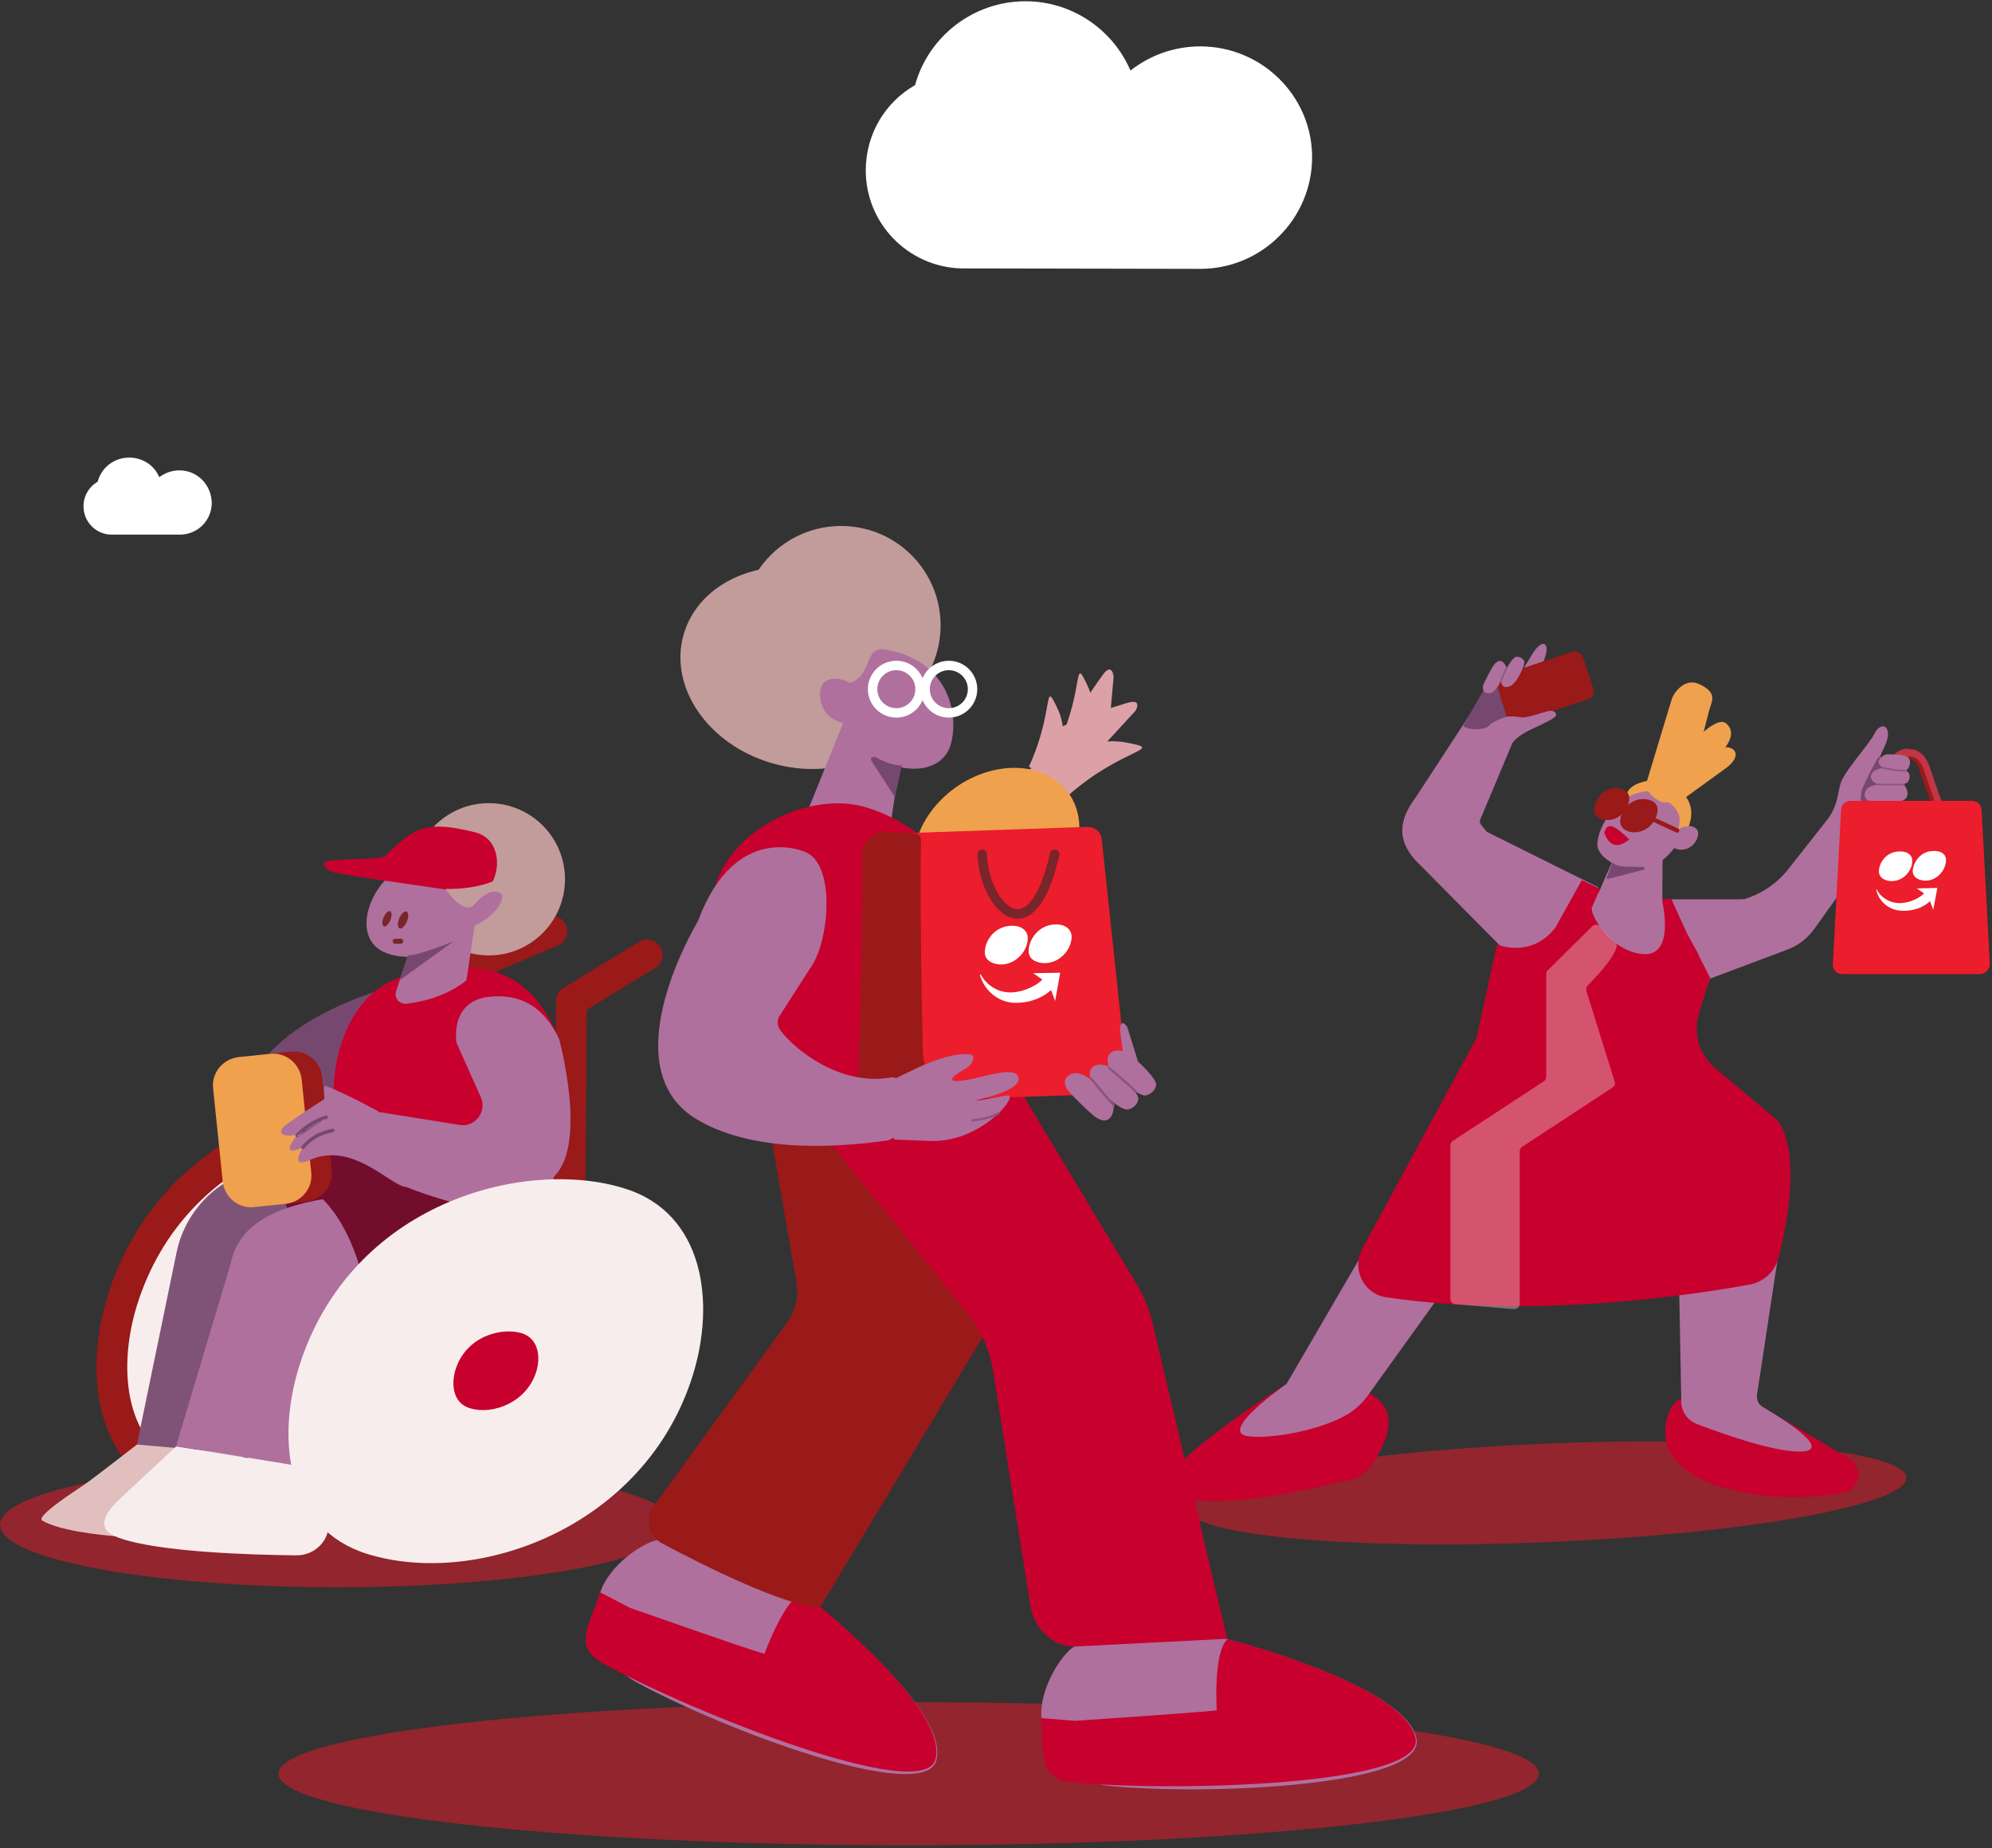<svg width="498" height="462" viewBox="0 0 498 462" fill="none" xmlns="http://www.w3.org/2000/svg">
<rect x="0" y="0" width="498" height="462" fill="#333333" stroke="none"/>
<g clip-path="url(#clip0_46_38)">
<path d="M387.194 385.474C436.867 383.363 476.901 376.147 476.611 369.355C476.322 362.565 435.82 358.771 386.147 360.881C336.474 362.993 296.441 370.209 296.73 376.999C297.019 383.791 337.522 387.584 387.194 385.474Z" fill="#BB202B" fill-opacity="0.7"/>
<path fill-rule="evenodd" clip-rule="evenodd" d="M416.905 194.838C416.905 194.838 406.751 194.268 406.522 199.396C406.522 199.396 414.053 196.66 417.361 199.623L416.905 194.838Z" fill="#EFA14D"/>
<path d="M438.811 350.614L462.315 364.63C465.967 366.795 465.053 372.38 460.832 373.177C446.685 375.912 422.496 373.519 417.361 362.694C414.509 356.653 418.046 349.816 420.214 349.816L438.811 350.614Z" fill="#C8002D"/>
<path d="M321.635 345.942C321.635 345.942 284.44 369.189 292.541 373.405C303.151 378.875 334.984 370.442 334.984 370.442L335.897 370.328C338.75 369.987 341.259 368.505 342.857 366.226C346.85 360.528 352.099 349.816 337.495 346.74L321.635 345.942Z" fill="#C8002D"/>
<path d="M440.751 351.754C439.61 351.07 439.04 349.816 439.268 348.563L447.368 295.232C448.167 288.85 442.805 291.699 439.04 286.457L422.268 261.501C418.959 256.828 417.476 250.105 412.797 253.41L409.375 255.917L374.576 255.006L321.635 345.942C321.635 345.942 303.836 358.249 312.28 359.047C318.669 359.731 330.763 357.223 336.81 353.577C338.75 352.438 340.461 350.841 341.83 349.019L369.669 310.274C370.468 309.134 371.381 308.109 372.408 307.083L402.872 277.113C403.67 275.859 404.013 270.617 404.925 271.757L417.476 289.192C418.959 291.357 419.643 293.978 419.301 296.599L420.328 350.5C420.328 352.893 421.925 355.058 424.207 355.969C430.825 358.477 444.63 363.377 450.906 362.807C457.637 362.124 445.657 354.603 440.751 351.754Z" fill="#AF709E"/>
<path d="M485.249 203.156L481.255 191.533C480.343 188.911 478.175 187.202 475.893 187.545C474.524 187.772 473.269 188.684 472.584 190.051C471.899 191.419 471.672 193.242 472.014 194.952L473.497 194.609C473.269 193.356 473.383 192.103 473.954 191.076C474.41 190.051 475.322 189.481 476.121 189.367C477.604 189.14 479.088 190.279 479.773 192.216L483.766 203.84C483.879 204.181 484.222 204.41 484.564 204.41C484.678 204.41 484.678 204.41 484.793 204.296C485.249 204.067 485.363 203.612 485.249 203.156Z" fill="#9A1919"/>
<path fill-rule="evenodd" clip-rule="evenodd" d="M470.416 198.484C472.128 195.179 470.873 191.419 470.873 190.507C470.873 189.367 470.416 190.849 470.074 189.367C470.074 188.456 471.101 186.861 471.443 185.949C473.269 181.163 470.074 180.251 468.591 183.442C467.221 186.177 460.718 193.128 460.033 196.205L459.234 199.852C458.778 201.675 457.98 203.384 456.839 204.865L447.141 217.172C444.288 220.819 440.295 223.554 435.845 224.808H412.113L414.738 249.422L446.912 237.343C449.651 236.318 451.932 234.494 453.644 232.101L475.436 201.561L470.416 198.484Z" fill="#AF709E"/>
<path fill-rule="evenodd" clip-rule="evenodd" d="M469.846 188.911C468.363 191.19 466.879 194.267 465.738 196.774C463.913 200.762 467.222 207.714 468.819 207.486C468.819 207.486 475.665 201.56 476.463 198.826C476.235 194.382 469.846 191.304 469.846 188.911Z" fill="#77486F"/>
<path d="M486.276 202.928L482.282 191.304C481.37 188.684 479.201 186.974 476.92 187.316C475.551 187.544 474.296 188.455 473.611 189.823C472.926 191.19 472.698 193.014 473.04 194.723L474.524 194.381C474.296 193.128 474.41 191.874 474.98 190.849C475.437 189.823 476.349 189.253 477.148 189.139C478.631 188.911 480.115 190.051 480.799 191.988L484.793 203.611C484.906 203.954 485.249 204.181 485.591 204.181C485.705 204.181 485.705 204.181 485.82 204.067C486.276 203.839 486.39 203.27 486.276 202.928Z" fill="#C13547"/>
<path d="M474.068 190.62L470.074 202.244C469.96 202.586 469.617 202.814 469.275 202.814C469.161 202.814 469.161 202.814 469.047 202.7C468.705 202.472 468.476 202.016 468.705 201.56L472.698 189.937" fill="#9A1919"/>
<path d="M477.034 189.026C475.551 188.797 474.068 189.937 473.383 191.874L469.39 203.497C469.275 203.84 468.934 204.067 468.591 204.067C468.476 204.067 468.476 204.067 468.363 203.954C468.02 203.726 467.793 203.27 468.02 202.814L472.014 191.191C472.927 188.57 475.095 186.861 477.377 187.202" fill="#C13547"/>
<path fill-rule="evenodd" clip-rule="evenodd" d="M475.893 196.091C476.577 196.547 477.832 199.282 475.665 200.08C474.181 200.535 468.249 200.307 468.249 200.307C468.249 200.307 465.511 200.307 466.309 197.914C466.993 195.977 470.531 196.091 470.531 196.091L474.866 196.204" fill="#AF709E"/>
<path fill-rule="evenodd" clip-rule="evenodd" d="M469.275 195.977C469.275 195.977 475.893 196.661 476.92 195.521C477.604 194.723 477.604 193.242 476.692 192.785C475.322 192.102 470.873 191.988 470.873 191.988H470.987C469.846 191.988 468.705 192.444 468.134 193.128C467.45 193.925 467.45 195.065 469.275 195.977Z" fill="#AF709E"/>
<path fill-rule="evenodd" clip-rule="evenodd" d="M471.101 191.988C471.101 191.988 475.322 193.355 476.578 192.558C477.49 191.988 477.833 190.165 477.148 189.481C476.121 188.456 473.155 188.57 471.672 188.57C470.644 188.684 468.02 190.735 471.101 191.988Z" fill="#AF709E"/>
<path fill-rule="evenodd" clip-rule="evenodd" d="M476.206 196.08C476.212 196.191 476.128 196.284 476.017 196.29C474.926 196.347 473.238 196.347 471.826 196.333C471.12 196.326 470.48 196.315 470.018 196.307C469.787 196.302 469.6 196.298 469.471 196.295L469.322 196.292L469.271 196.29L469.275 196.091L469.28 195.891L469.332 195.893L469.48 195.896C469.609 195.899 469.795 195.903 470.026 195.907C470.487 195.916 471.125 195.927 471.83 195.934C473.242 195.948 474.92 195.948 475.997 195.891C476.107 195.885 476.201 195.97 476.206 196.08ZM469.075 196.086C469.078 195.975 469.17 195.888 469.28 195.891L469.275 196.091L469.271 196.29C469.161 196.288 469.072 196.196 469.075 196.086Z" fill="#89567E"/>
<path fill-rule="evenodd" clip-rule="evenodd" d="M470.221 191.829C470.247 191.721 470.354 191.655 470.462 191.679L470.416 191.875L470.371 192.069C470.263 192.044 470.196 191.937 470.221 191.829ZM470.416 191.875L470.371 192.069L470.374 192.07L470.381 192.071L470.411 192.078C470.437 192.084 470.475 192.093 470.526 192.104C470.625 192.126 470.769 192.157 470.952 192.195C471.315 192.27 471.828 192.37 472.423 192.471C473.61 192.67 475.135 192.872 476.463 192.872C476.574 192.872 476.664 192.782 476.664 192.673C476.664 192.562 476.574 192.472 476.463 192.472C475.168 192.472 473.67 192.275 472.489 192.076C471.9 191.977 471.393 191.878 471.033 191.804C470.853 191.766 470.71 191.736 470.612 191.714C470.563 191.702 470.525 191.694 470.5 191.689L470.471 191.682L470.464 191.68L470.462 191.679L470.416 191.875Z" fill="#89567E"/>
<path fill-rule="evenodd" clip-rule="evenodd" d="M494.947 243.496H460.604C459.234 243.496 458.208 242.471 458.208 241.103L460.262 202.586C460.262 201.218 461.289 200.193 462.657 200.193H493.007C494.376 200.193 495.404 201.218 495.404 202.586L497.457 241.103C497.343 242.357 496.316 243.496 494.947 243.496Z" fill="#EC1D2C"/>
<path fill-rule="evenodd" clip-rule="evenodd" d="M435.731 224.693C421.925 228.682 397.281 225.149 384.046 216.831C375.26 223.668 375.603 237 369.442 259.45C367.387 266.743 402.872 267.883 422.04 263.666C424.55 247.029 432.536 235.405 435.731 224.693Z" fill="#AF709E"/>
<path fill-rule="evenodd" clip-rule="evenodd" d="M384.502 168.513C384.502 168.399 385.301 166.577 385.986 165.095C387.811 160.651 385.643 159.055 382.79 163.955L379.368 169.653" fill="#AF709E"/>
<path fill-rule="evenodd" clip-rule="evenodd" d="M376.173 168.513C374.233 169.083 373.777 170.337 374.233 171.476L376.858 179.681C377.2 180.821 378.341 180.934 379.482 180.593L397.053 174.781C398.194 174.439 398.764 173.186 398.308 172.046L395.798 164.411C395.456 163.271 394.2 162.588 393.059 162.93L376.173 168.513Z" fill="#9A1919"/>
<path fill-rule="evenodd" clip-rule="evenodd" d="M373.777 180.023C376.63 178.428 379.938 179.339 380.737 179.339C382.563 179.225 385.986 177.972 387.127 177.744C388.153 177.516 389.294 177.972 388.952 178.884C388.724 179.682 384.958 181.277 382.106 182.644C380.851 183.328 378.57 184.696 377.999 185.949L370.354 204.181C369.67 205.549 369.669 205.549 371.724 207.943L399.449 221.731C400.818 222.073 393.059 240.762 376.744 238.14L355.065 216.261C350.844 212.273 348.105 207.03 353.81 199.51L370.469 173.984L373.777 180.023Z" fill="#AF709E"/>
<path fill-rule="evenodd" clip-rule="evenodd" d="M376.63 179.112C375.945 179.454 373.435 180.137 372.409 181.277C370.925 182.986 365.905 182.188 365.79 181.39L373.321 168.286L376.63 179.112Z" fill="#77486F"/>
<path fill-rule="evenodd" clip-rule="evenodd" d="M376.629 167.032C376.515 166.234 375.26 163.955 373.548 166.12C372.75 167.147 370.925 170.907 370.925 170.907C370.925 170.907 370.012 173.072 372.066 173.3C373.777 173.413 375.032 170.565 375.032 170.565L376.629 167.032Z" fill="#AF709E"/>
<path fill-rule="evenodd" clip-rule="evenodd" d="M375.261 169.653C375.261 169.653 377.77 164.411 379.026 164.183C379.938 164.069 381.079 164.753 381.079 165.55C381.079 166.918 379.026 170.223 379.026 170.223V170.109C378.569 170.907 377.656 171.591 376.858 171.705C376.059 171.932 375.146 171.476 375.261 169.653Z" fill="#AF709E"/>
<path fill-rule="evenodd" clip-rule="evenodd" d="M376.712 166.878C376.797 166.923 376.829 167.029 376.784 167.114C376.332 167.96 375.965 168.836 375.709 169.502C375.582 169.834 375.483 170.114 375.415 170.309C375.381 170.407 375.356 170.485 375.339 170.537L375.32 170.596L375.315 170.612L375.314 170.615L375.313 170.617L375.147 170.565L376.712 166.878ZM375.147 170.565L374.98 170.512V170.511L374.981 170.507L374.986 170.491L375.007 170.429C375.024 170.375 375.05 170.296 375.085 170.196C375.153 169.997 375.253 169.714 375.382 169.377C375.641 168.703 376.014 167.813 376.475 166.95C376.521 166.864 376.627 166.833 376.712 166.878" fill="#89567E"/>
<path fill-rule="evenodd" clip-rule="evenodd" d="M444.517 280.19L428.886 267.085C424.778 263.666 423.181 258.196 424.778 253.182L427.517 244.407L424.664 238.824H424.778L421.812 233.468L417.819 224.693H415.422C415.422 224.693 419.187 239.394 410.517 238.482C402.301 237.57 397.396 228.34 397.966 226.858L400.019 222.186L395.456 220.021L388.838 231.872C382.791 239.735 374.233 236.089 374.233 236.089L369.1 259.563L340.576 312.097C337.838 317.225 340.918 323.493 346.623 324.29C383.361 329.761 423.066 323.72 437.443 321.1C440.98 320.416 443.832 317.795 444.631 314.262C447.027 305.26 449.993 288.166 444.517 280.19Z" fill="#C8002D"/>
<path fill-rule="evenodd" clip-rule="evenodd" d="M416.563 199.396C414.965 198.142 414.623 195.749 415.993 194.154C415.993 194.154 427.516 178.314 431.395 180.707C434.247 182.986 431.966 186.063 430.711 187.658L421.925 198.826C420.557 200.421 418.161 200.763 416.563 199.396Z" fill="#EFA14D"/>
<path fill-rule="evenodd" clip-rule="evenodd" d="M415.65 198.142C414.737 196.318 415.536 194.039 417.361 193.128L429.114 187.316C433.335 185.492 436.416 188.684 431.053 192.33L420.671 199.851C418.731 200.762 416.563 199.965 415.65 198.142Z" fill="#EFA14D"/>
<path fill-rule="evenodd" clip-rule="evenodd" d="M404.355 212.387L399.335 223.896C398.993 224.58 398.536 226.631 399.221 226.859C402.986 228.226 414.624 233.126 415.536 231.189L415.65 213.298" fill="#AF709E"/>
<path fill-rule="evenodd" clip-rule="evenodd" d="M409.147 217.514C416.335 217.4 422.04 208.625 421.925 203.384C421.925 199.623 418.161 198.711 414.738 198.028C405.496 196.091 399.335 206.346 399.335 211.133C399.449 214.779 405.724 217.514 409.147 217.514Z" fill="#AF709E"/>
<path fill-rule="evenodd" clip-rule="evenodd" d="M420.443 212.386C422.838 212.386 424.549 210.107 424.549 208.284C424.549 207.03 423.295 206.46 422.04 206.46C419.415 206.46 417.932 208.854 417.932 210.563C417.932 211.931 419.187 212.501 420.443 212.386Z" fill="#AF709E"/>
<path fill-rule="evenodd" clip-rule="evenodd" d="M415.536 200.535C413.597 199.851 410.973 197.458 411.657 195.521L417.932 174.781C418.617 172.844 421.241 169.539 424.55 170.907C429.342 172.957 428.086 175.123 427.402 177.174L421.811 198.826C419.758 200.991 415.536 200.535 415.536 200.535Z" fill="#EFA14D"/>
<path fill-rule="evenodd" clip-rule="evenodd" d="M403.214 215.691C404.698 216.945 407.436 216.602 410.859 216.716C411.201 216.716 411.315 217.286 410.973 217.4L402.073 219.679C401.845 219.794 401.617 219.451 401.731 219.224L402.986 215.918C402.872 215.805 403.099 215.691 403.214 215.691Z" fill="#77486F"/>
<path fill-rule="evenodd" clip-rule="evenodd" d="M415.194 199.623C415.194 199.623 421.698 201.56 419.416 207.6C419.416 207.6 419.986 206.574 422.154 206.574C422.154 206.574 424.436 201.788 420.557 198.142L415.194 199.623Z" fill="#EFA14D"/>
<path fill-rule="evenodd" clip-rule="evenodd" d="M405.888 202.203C405.974 201.916 406.276 201.753 406.563 201.838L410.785 203.092C410.81 203.099 410.834 203.108 410.858 203.119L419.528 207.107C419.801 207.233 419.92 207.555 419.794 207.827C419.669 208.099 419.347 208.218 419.075 208.093L410.438 204.121L406.254 202.878C405.966 202.793 405.803 202.49 405.888 202.203Z" fill="#9A1919"/>
<path fill-rule="evenodd" clip-rule="evenodd" d="M401.845 204.979C405.154 204.979 407.322 202.016 407.322 199.51C407.322 197.8 405.61 197.002 404.013 197.002C400.476 197.002 398.536 200.307 398.536 202.472C398.536 204.295 400.247 204.979 401.845 204.979Z" fill="#9A1919"/>
<path fill-rule="evenodd" clip-rule="evenodd" d="M408.576 208.055C412.114 208.055 414.396 204.865 414.396 202.357C414.396 200.535 412.57 199.737 410.858 199.737C407.093 199.737 405.039 203.156 405.039 205.435C405.154 207.258 406.979 208.055 408.576 208.055Z" fill="#9A1919"/>
<path fill-rule="evenodd" clip-rule="evenodd" d="M407.321 209.879C407.321 209.879 405.496 207.942 403.784 206.916C401.389 205.435 401.046 208.398 401.046 208.398C401.046 208.398 401.046 208.398 401.16 208.398C401.389 209.082 402.986 213.298 407.094 209.993C407.207 209.993 407.321 209.879 407.321 209.879Z" fill="#C8002D"/>
<path fill-rule="evenodd" clip-rule="evenodd" d="M472.926 220.249C476.007 220.249 478.175 217.4 478.061 215.121C478.061 213.526 476.463 212.728 474.866 212.842C471.443 212.842 469.618 215.918 469.732 217.97C469.846 219.565 471.443 220.249 472.926 220.249ZM486.504 215.007C486.504 217.286 484.45 220.135 481.369 220.135C479.886 220.135 478.289 219.451 478.175 217.856C478.175 215.805 480 212.728 483.309 212.728C484.906 212.614 486.504 213.298 486.504 215.007ZM475.437 227.656C478.175 227.771 480.685 226.972 482.51 225.263L483.309 227.428L484.336 221.959L479.202 222.073L481.027 223.326C479.544 224.807 476.692 225.947 474.296 225.719C471.899 225.491 469.96 224.009 469.161 222.3H469.047C469.503 224.922 471.899 227.542 475.437 227.656Z" fill="white"/>
<path opacity="0.42" fill-rule="evenodd" clip-rule="evenodd" d="M362.596 324.633V286.343C362.596 285.887 362.824 285.432 363.167 285.204L385.986 270.276C386.328 270.048 386.556 269.592 386.556 269.136V243.496C386.556 243.155 386.67 242.812 386.898 242.585L398.08 231.531C398.65 230.961 399.563 231.075 400.134 231.645C400.818 232.67 402.073 234.151 403.67 235.405C404.127 235.748 404.355 236.317 404.127 236.773C403.328 239.849 398.536 244.636 396.939 246.345C396.597 246.687 396.482 247.256 396.597 247.712L403.67 270.389C403.899 270.959 403.67 271.529 403.1 271.871L380.509 286.685C380.167 286.913 379.938 287.369 379.938 287.825V325.886C379.938 326.683 379.254 327.253 378.455 327.253L363.737 326C363.167 326 362.596 325.316 362.596 324.633Z" fill="#E6C7CB"/>
<path d="M84.317 396.766C130.884 396.766 168.634 389.777 168.634 381.154C168.634 372.532 130.884 365.542 84.317 365.542C37.75 365.542 0 372.532 0 381.154C0 389.777 37.75 396.766 84.317 396.766Z" fill="#BB202B" fill-opacity="0.7"/>
<path fill-rule="evenodd" clip-rule="evenodd" d="M129.043 327.139C117.29 364.859 75.417 380.356 47.692 371.809C27.611 365.543 24.873 343.548 30.578 325.088C43.471 283.95 86.941 272.668 111.928 280.418C131.894 286.571 134.747 308.906 129.043 327.139Z" fill="#F8EDED"/>
<path fill-rule="evenodd" clip-rule="evenodd" d="M68.295 287.932C53.57 294.532 40.335 306.845 34.257 326.23C31.561 334.958 30.949 344.277 33.167 351.955C35.336 359.462 40.186 365.433 48.835 368.134C61.622 372.074 78.006 370.524 92.665 363.367C107.258 356.241 119.847 343.702 125.363 325.996L125.365 325.992C128.052 317.401 128.646 308.05 126.41 300.317C124.219 292.74 119.356 286.734 110.792 284.095L110.785 284.093C99.28 280.525 83.133 281.28 68.295 287.932ZM113.067 276.741C99.585 272.562 81.505 273.574 65.14 280.909C48.661 288.296 33.717 302.191 26.901 323.938L26.896 323.953C23.889 333.685 23.019 344.589 25.763 354.088C28.557 363.758 35.114 371.916 46.543 375.483L46.556 375.487C61.493 380.091 79.905 378.165 96.049 370.282C112.261 362.365 126.483 348.298 132.719 328.287C135.736 318.645 136.57 307.712 133.814 298.181C131.012 288.494 124.468 280.256 113.067 276.741Z" fill="#9A1919"/>
<path fill-rule="evenodd" clip-rule="evenodd" d="M93.444 248.054C93.444 248.054 60.014 257.968 61.041 278.822C61.041 278.822 58.075 316.2 99.377 289.647L93.444 248.054Z" fill="#77486F"/>
<path fill-rule="evenodd" clip-rule="evenodd" d="M165.079 236.71C166.185 238.526 165.608 240.892 163.79 241.997L146.687 252.391L146.358 302.664C146.345 304.789 144.608 306.501 142.48 306.487C140.352 306.473 138.638 304.738 138.653 302.614L138.995 250.195C139.003 248.86 139.703 247.625 140.845 246.932L159.785 235.422C161.603 234.317 163.973 234.894 165.079 236.71Z" fill="#9A1919"/>
<path fill-rule="evenodd" clip-rule="evenodd" d="M141.483 231.268C142.321 233.222 141.415 235.484 139.46 236.321L121.012 244.217L120.686 294.117C120.673 296.242 118.937 297.954 116.809 297.94C114.681 297.927 112.968 296.192 112.981 294.067L113.323 241.648C113.333 240.117 114.25 238.739 115.659 238.136L136.424 229.247C138.38 228.41 140.645 229.315 141.483 231.268Z" fill="#9A1919"/>
<path fill-rule="evenodd" clip-rule="evenodd" d="M106.109 299.676L68.572 305.487C63.209 306.285 58.873 310.388 57.732 315.743L47.806 363.832" fill="#AF709E"/>
<path d="M61.498 366.681L34.229 361.098L44.155 313.009C46.437 302.069 55.336 293.523 66.518 291.813L104.056 286.001L108.277 313.464L71.31 319.162L61.498 366.681Z" fill="#7F5376"/>
<path fill-rule="evenodd" clip-rule="evenodd" d="M65.605 290.332C65.605 290.332 72.793 295.802 75.531 320.872L115.921 296.258L112.156 283.608L65.605 290.332Z" fill="#720D2E"/>
<path d="M34.229 361.098L60.471 363.377C60.471 363.377 63.78 370.1 64.464 376.482C64.921 381.154 61.155 385.028 56.477 385.028C44.726 384.914 18.826 384.8 10.611 380.129C8.671 379.103 18.94 372.607 21.222 371.012C23.39 369.53 34.229 361.098 34.229 361.098Z" fill="#E2BFBF"/>
<path d="M78.155 367.024L44.041 361.44L57.732 315.63C60.014 304.69 71.538 301.157 82.605 299.448L120.142 293.636L124.364 321.1L87.397 326.797L78.155 367.024Z" fill="#AF709E"/>
<path d="M44.041 361.554L78.155 367.138C78.155 367.138 81.464 373.861 82.149 380.243C82.605 384.914 78.84 388.79 74.162 388.79C62.867 388.675 39.363 387.992 29.551 384.345C27.155 383.433 22.705 381.268 30.349 374.317C44.041 361.554 44.041 361.554 44.041 361.554Z" fill="#F8EDED"/>
<path fill-rule="evenodd" clip-rule="evenodd" d="M78.726 298.081C78.726 298.081 89.793 305.032 92.531 330.102L132.922 305.487L129.156 292.839L78.726 298.081Z" fill="#720D2E"/>
<path fill-rule="evenodd" clip-rule="evenodd" d="M124.136 302.411C111.928 283.836 81.692 290.445 83.518 269.819C84.545 258.082 90.477 246.801 100.975 244.066C118.317 239.622 131.666 240.305 139.767 259.677C144.331 270.276 138.284 323.948 124.136 302.411Z" fill="#C8002D"/>
<path fill-rule="evenodd" clip-rule="evenodd" d="M76.558 300.36L68.686 301.157C64.806 301.613 61.269 298.764 60.813 294.775L58.417 271.529C57.961 267.654 60.813 264.122 64.806 263.666L72.679 262.869C76.558 262.413 80.095 265.262 80.551 269.25L82.947 292.497C83.404 296.372 80.551 299.903 76.558 300.36Z" fill="#9A1919"/>
<path fill-rule="evenodd" clip-rule="evenodd" d="M71.424 300.93L63.551 301.727C59.672 302.183 56.135 299.334 55.679 295.345L53.282 272.098C52.826 268.224 55.679 264.691 59.672 264.236L67.544 263.438C71.424 262.983 74.961 265.831 75.417 269.819L77.813 293.066C78.269 296.941 75.417 300.473 71.424 300.93Z" fill="#EFA14D"/>
<path d="M136.23 305.602C135.089 305.716 133.949 305.716 132.922 305.487C132.922 305.487 105.424 299.676 97.666 294.776C88.653 288.965 88.538 287.483 89.679 281.443C90.935 275.517 88.424 276.657 94.358 277.911L115.008 281.215C118.774 281.785 121.74 277.911 120.257 274.378L114.096 260.59C113.411 254.549 116.035 249.878 122.083 249.194C128.129 248.51 135.089 249.878 139.768 259.678C139.768 259.678 146.841 285.432 138.74 293.864C136.345 296.372 145.015 300.588 142.506 302.867C140.794 304.462 138.627 305.374 136.23 305.602Z" fill="#AF709E"/>
<path d="M102.116 286.116C104.854 292.497 106.338 293.409 102.23 296.485C99.492 298.537 89.223 285.089 77.927 289.762C73.82 291.813 73.934 289.648 75.76 286.799C71.31 288.85 71.88 286.685 74.391 283.608C70.283 284.406 69.256 283.039 71.31 281.329C72.337 280.418 79.068 275.974 80.78 274.947C81.579 274.492 80.666 273.011 81.122 271.529C81.122 271.416 81.236 271.416 81.35 271.416C86.028 273.125 94.358 277.683 94.358 277.683C98.122 281.443 101.66 284.976 102.116 286.116Z" fill="#AF709E"/>
<path fill-rule="evenodd" clip-rule="evenodd" d="M83.607 282.506C83.65 282.744 83.491 282.971 83.252 283.014C80.767 283.455 78.977 284.475 77.811 285.379C77.228 285.831 76.8 286.255 76.521 286.563C76.381 286.716 76.279 286.841 76.212 286.926C76.179 286.968 76.155 287.001 76.14 287.021L76.123 287.043L76.12 287.047L76.12 287.048C75.983 287.247 75.71 287.297 75.51 287.16C75.311 287.023 75.261 286.749 75.398 286.55L75.759 286.799C75.398 286.55 75.398 286.55 75.399 286.55H75.399L75.4 286.548L75.402 286.546L75.409 286.536C75.414 286.528 75.422 286.517 75.433 286.502C75.453 286.474 75.483 286.435 75.522 286.385C75.601 286.285 75.717 286.145 75.871 285.974C76.18 285.634 76.644 285.175 77.273 284.687C78.532 283.711 80.45 282.622 83.099 282.152C83.337 282.109 83.565 282.268 83.607 282.506Z" fill="#77486F"/>
<path fill-rule="evenodd" clip-rule="evenodd" d="M81.998 279.152C82.068 279.384 81.936 279.628 81.704 279.697C79.488 280.362 77.71 281.471 76.484 282.417C75.872 282.889 75.4 283.319 75.082 283.63C74.923 283.785 74.803 283.91 74.724 283.995C74.684 284.038 74.654 284.07 74.635 284.091L74.614 284.115L74.61 284.12C74.609 284.121 74.609 284.121 74.609 284.121C74.609 284.121 74.609 284.121 74.276 283.837L73.943 283.551C73.785 283.735 73.807 284.011 73.991 284.169C74.174 284.326 74.451 284.305 74.609 284.121L81.998 279.152ZM74.276 283.837C73.943 283.551 73.943 283.551 73.943 283.551L73.944 283.55L73.946 283.547L73.954 283.539L73.981 283.509C74.004 283.482 74.037 283.446 74.082 283.398C74.17 283.304 74.299 283.169 74.469 283.004C74.807 282.672 75.305 282.219 75.948 281.724C77.232 280.732 79.105 279.562 81.452 278.859C81.684 278.789 81.929 278.921 81.998 279.152" fill="#77486F"/>
<path d="M122.197 238.824C132.719 238.824 141.25 230.304 141.25 219.794C141.25 209.283 132.719 200.763 122.197 200.763C111.673 200.763 103.142 209.283 103.142 219.794C103.142 230.304 111.673 238.824 122.197 238.824Z" fill="#C29B9B"/>
<path fill-rule="evenodd" clip-rule="evenodd" d="M122.881 220.933C121.74 220.477 121.398 222.186 119.801 222.642C119.686 219.793 118.431 217.172 115.465 215.805C109.076 213.07 97.324 214.78 92.874 225.263C90.82 229.935 90.934 235.747 96.069 238.026C102.344 240.761 112.156 238.71 117.177 231.417C119.801 232.329 130.525 223.782 122.881 220.933Z" fill="#AF709E"/>
<path fill-rule="evenodd" clip-rule="evenodd" d="M117.29 223.326C118.204 223.554 122.425 221.73 122.881 220.933C125.506 216.261 124.479 209.423 118.774 208.056C106.565 204.979 103.371 206.803 96.069 214.21C92.418 214.893 90.25 214.551 83.632 215.007C78.156 215.349 82.605 217.856 83.404 218.084C91.391 219.679 111.015 222.073 117.29 223.326Z" fill="#C8002D"/>
<path fill-rule="evenodd" clip-rule="evenodd" d="M111.358 222.187C111.358 222.187 119.915 222.643 125.62 219.11C126.646 219.908 126.076 224.124 126.076 224.124C126.076 224.124 123.451 220.135 118.204 226.517C118.204 226.517 115.807 228.568 111.358 222.187Z" fill="#C29B9B"/>
<path fill-rule="evenodd" clip-rule="evenodd" d="M102.572 237.228L99.035 247.712C98.464 249.421 99.834 251.131 101.659 250.903C105.424 250.447 111.358 249.194 116.606 245.091L118.887 229.821L102.572 237.228Z" fill="#AF709E"/>
<path fill-rule="evenodd" clip-rule="evenodd" d="M113.411 235.291C113.411 235.291 105.197 238.71 102.001 238.824L99.834 245.091L113.411 235.291Z" fill="#77486F"/>
<path fill-rule="evenodd" clip-rule="evenodd" d="M173.197 343.777C161.445 381.495 119.572 396.994 91.847 388.447C71.766 382.179 69.028 360.186 74.733 341.726C87.625 300.587 131.096 289.306 156.083 297.055C176.05 303.209 178.902 325.544 173.197 343.777Z" fill="#F8EDED"/>
<path fill-rule="evenodd" clip-rule="evenodd" d="M134.063 342.865C131.666 350.614 123.109 353.805 117.404 351.981C113.297 350.728 112.726 346.17 113.867 342.409C116.492 333.976 125.391 331.697 130.525 333.292C134.633 334.66 135.204 339.219 134.063 342.865Z" fill="#C8002D"/>
<path d="M97.586 230.017C98.023 228.972 98.001 227.967 97.536 227.773C97.072 227.579 96.339 228.269 95.901 229.314C95.464 230.359 95.486 231.363 95.951 231.558C96.417 231.752 97.148 231.062 97.586 230.017Z" fill="#78252B"/>
<path d="M101.708 230.36C102.194 229.199 102.164 228.08 101.641 227.862C101.118 227.643 100.3 228.407 99.813 229.568C99.327 230.729 99.357 231.848 99.88 232.066C100.403 232.285 101.222 231.521 101.708 230.36Z" fill="#78252B"/>
<path fill-rule="evenodd" clip-rule="evenodd" d="M98.164 235.291C98.164 234.937 98.452 234.65 98.807 234.65H100.176C100.53 234.65 100.818 234.937 100.818 235.291C100.818 235.646 100.53 235.933 100.176 235.933H98.807C98.452 235.933 98.164 235.646 98.164 235.291Z" fill="#78252B"/>
<path d="M227.165 461.265C314.186 461.265 384.731 453.255 384.731 443.374C384.731 433.493 314.186 425.483 227.165 425.483C140.143 425.483 69.599 433.493 69.599 443.374C69.599 453.255 140.143 461.265 227.165 461.265Z" fill="#BB202B" fill-opacity="0.7"/>
<path d="M306.005 409.529C306.005 409.529 351.985 421.152 354.153 434.827C355.979 446.451 302.24 448.844 277.481 446.451C268.581 445.538 261.279 438.36 260.366 429.471C259.682 421.95 265.843 412.834 268.809 411.467L306.005 409.529Z" fill="#AF709E"/>
<path d="M199.896 397.678C199.896 397.678 237.547 426.508 234.124 439.955C231.272 451.35 180.842 432.434 159.05 420.469C151.177 416.138 147.412 406.68 150.036 398.133C152.318 390.954 161.559 385.028 164.868 384.914L199.896 397.678Z" fill="#AF709E"/>
<path fill-rule="evenodd" clip-rule="evenodd" d="M200.694 398.133C196.244 399.387 191.11 413.403 191.11 413.403C186.546 412.15 157.452 401.894 157.452 401.894L150.036 398.019C147.298 406.566 143.076 411.58 150.949 415.911C172.741 427.876 231.044 451.236 233.896 439.728C236.977 427.534 206.513 402.692 200.694 398.133Z" fill="#C8002D"/>
<path fill-rule="evenodd" clip-rule="evenodd" d="M306.917 409.757C303.267 412.72 304.179 427.534 304.179 427.534C299.501 428.104 268.696 430.154 268.696 430.154L260.252 429.471C261.165 438.36 259.225 444.627 268.239 445.539C292.998 447.932 355.75 446.451 353.924 434.713C351.871 422.292 314.106 411.58 306.917 409.757Z" fill="#C8002D"/>
<path d="M163.499 376.367L197.385 329.76C199.097 326.911 199.667 323.607 199.097 320.416L189.741 266.629L232.87 259.107L245.877 333.862L205.03 401.78C196.587 401.666 176.05 391.41 165.553 385.826C162.13 384.003 161.103 379.559 163.499 376.367Z" fill="#9A1919"/>
<path d="M257.628 401.552L248.044 341.269C247.132 337.168 245.534 333.292 243.138 329.874L189.285 262.869L243.252 252.954L284.212 321.1C285.924 324.063 287.293 327.139 288.091 330.558L306.803 409.643L268.696 411.58C263.219 411.694 258.541 407.022 257.628 401.552Z" fill="#C8002D"/>
<path fill-rule="evenodd" clip-rule="evenodd" d="M277.439 179.959L278.411 169.131C278.411 169.131 278.031 165.461 275.716 168.66C273.402 171.858 266.973 181.208 265.301 185.868L268.252 193.29L277.439 179.959Z" fill="#DCA1A7"/>
<path fill-rule="evenodd" clip-rule="evenodd" d="M271.505 192.712C271.505 192.712 275.653 179.352 271.91 171.464C268.166 163.447 271.201 171.717 264.725 185.842C264.624 185.714 271.302 190.677 271.505 192.712Z" fill="#DCA1A7"/>
<path fill-rule="evenodd" clip-rule="evenodd" d="M276.475 185.706L283.864 177.69C283.864 177.69 285.775 174.636 281.953 175.654C278.131 176.799 267.302 180.235 263.225 182.907L261.059 190.541L276.475 185.706Z" fill="#DCA1A7"/>
<path fill-rule="evenodd" clip-rule="evenodd" d="M264.027 198.486C264.027 198.486 268.176 185.125 264.432 177.236C260.689 169.22 263.724 177.491 257.248 191.614C257.248 191.614 263.927 196.577 264.027 198.486Z" fill="#DCA1A7"/>
<path fill-rule="evenodd" clip-rule="evenodd" d="M256.541 192.861C256.541 192.861 270.498 183.667 281.232 185.551C291.872 187.519 281.071 186.515 267.127 198.77C267.032 198.856 258.873 192.416 256.541 192.861Z" fill="#DCA1A7"/>
<path d="M234.664 200.553C226.484 209.359 226.329 221.181 234.319 226.959C242.31 232.737 255.42 230.281 263.6 221.475C271.78 212.669 271.935 200.847 263.944 195.069C255.953 189.291 242.844 191.747 234.664 200.553Z" fill="#EFA14D"/>
<path d="M210.279 181.163C224.015 181.163 235.151 170.041 235.151 156.321C235.151 142.601 224.015 131.479 210.279 131.479C196.542 131.479 185.406 142.601 185.406 156.321C185.406 170.041 196.542 181.163 210.279 181.163Z" fill="#C29B9B"/>
<path d="M229.037 175.259C232.824 162.069 222.881 147.65 206.829 143.052C190.778 138.454 174.694 145.418 170.907 158.607C167.119 171.796 177.062 186.216 193.115 190.814C209.167 195.411 225.25 188.447 229.037 175.259Z" fill="#C29B9B"/>
<path fill-rule="evenodd" clip-rule="evenodd" d="M223.742 191.418C212.446 188 208.795 179.339 211.305 171.02C218.607 169.767 215.526 161.448 221.231 162.36C237.319 164.98 239.829 178.769 237.661 186.176C235.835 192.102 229.218 193.128 223.742 191.418Z" fill="#AF709E"/>
<path fill-rule="evenodd" clip-rule="evenodd" d="M210.507 169.881C214.728 171.135 216.097 174.439 215.185 177.516C212.446 177.972 213.587 181.163 211.42 180.821C205.372 179.795 204.46 174.667 205.258 171.818C206.057 169.653 208.453 169.311 210.507 169.881Z" fill="#AF709E"/>
<path fill-rule="evenodd" clip-rule="evenodd" d="M225.339 188.456L222.145 209.309C221.688 212.272 218.607 214.096 215.755 213.184L199.896 207.714L211.077 180.023L225.339 188.456Z" fill="#AF709E"/>
<path fill-rule="evenodd" clip-rule="evenodd" d="M215.869 281.443C188.03 273.011 172.627 241.901 178.788 221.503C183.238 206.803 202.863 197.686 216.44 201.789C246.789 211.019 255.688 250.333 250.098 268.68C245.762 283.153 229.332 285.432 215.869 281.443Z" fill="#C8002D"/>
<path d="M280.561 273.352L229.674 275.062C225.795 275.062 218.037 271.986 218.15 268.224L228.533 216.489C228.648 212.842 222.03 208.284 225.681 208.284L272.004 206.689C273.715 206.689 275.199 207.943 275.426 209.652L280.904 261.16L283.185 270.504C283.413 271.986 282.159 273.352 280.561 273.352Z" fill="#EC1D2C"/>
<path d="M229.674 275.061L213.017 278.252C211.876 278.252 214.271 272.782 214.5 268.224C215.185 257.056 215.526 227.428 215.526 213.867C215.526 210.449 218.379 207.714 221.802 207.942L228.533 208.284C229.447 208.284 230.131 208.967 230.245 209.765C230.245 209.765 229.903 229.48 230.701 262.868C230.815 265.945 232.185 269.136 232.299 272.441C232.412 273.808 231.271 275.061 229.674 275.061Z" fill="#9A1919"/>
<path fill-rule="evenodd" clip-rule="evenodd" d="M250.326 241.103C254.319 240.989 257.057 237.343 256.943 234.38C256.829 232.215 254.775 231.303 252.835 231.417C248.386 231.531 246.104 235.52 246.218 238.14C246.218 240.192 248.386 241.103 250.326 241.103ZM267.897 234.038C268.011 237.001 265.273 240.648 261.279 240.762C259.339 240.762 257.172 239.964 257.172 237.799C257.057 235.178 259.454 231.19 263.789 231.075C265.729 230.961 267.782 231.873 267.897 234.038ZM253.52 250.675C257.057 250.79 260.366 249.65 262.762 247.485L263.789 250.22L265.044 243.154L258.313 243.268L260.595 244.863C258.655 246.801 255.004 248.282 251.923 248.055C248.843 247.826 246.332 245.776 245.191 243.611H244.963C245.876 247.143 249.071 250.448 253.52 250.675Z" fill="white"/>
<path fill-rule="evenodd" clip-rule="evenodd" d="M254.548 269.136C255.802 272.441 245.991 274.492 244.051 275.061C244.279 275.29 252.037 273.695 252.152 273.808C254.205 274.492 244.85 285.659 232.527 285.203C232.071 285.203 223.742 284.862 223.742 284.862L213.017 274.834C213.017 274.834 227.05 267.997 228.077 267.54C235.722 263.78 240.172 263.324 242.454 263.552C244.279 263.78 242.91 266.287 241.655 266.97C236.977 269.592 238.004 269.933 238.346 270.162C242.339 270.846 253.293 265.831 254.548 269.136Z" fill="#AF709E"/>
<path d="M174.338 230.505C174.453 230.391 174.453 230.163 174.567 230.05C183.922 205.093 201.264 212.956 201.264 212.956C209.024 215.919 207.426 235.633 202.405 242.242L194.876 253.979C194.191 255.006 194.305 256.373 194.99 257.398C198.299 262.071 209.822 271.529 222.487 269.364C224.312 269.022 225.91 270.503 225.91 272.327C225.91 275.745 224.997 280.189 224.312 282.811C223.97 283.95 223.057 284.862 221.802 285.09C212.788 286.343 189.856 288.964 174.453 279.962C153.116 267.541 172.627 233.468 174.338 230.505Z" fill="#AF709E"/>
<path fill-rule="evenodd" clip-rule="evenodd" d="M218.949 189.253C220.889 190.393 223.399 191.418 225.453 191.304L223.742 199.281L217.923 190.279C217.352 189.709 218.151 188.911 218.949 189.253Z" fill="#77486F"/>
<path fill-rule="evenodd" clip-rule="evenodd" d="M278.393 276.201C278.621 277.455 277.822 281.899 273.943 279.278C272.118 278.024 267.212 272.896 267.212 272.896C267.212 272.896 264.588 269.82 267.897 268.452C270.635 267.313 274.172 271.301 274.172 271.301L278.393 276.201Z" fill="#AF709E"/>
<path fill-rule="evenodd" clip-rule="evenodd" d="M272.803 270.503C272.803 270.503 279.648 277.683 281.93 277.341C283.528 277.113 285.011 275.404 284.441 274.036C283.642 271.985 278.622 267.54 278.622 267.54L278.736 267.654C277.595 266.515 275.655 265.945 274.401 266.173C272.917 266.401 271.776 267.768 272.917 270.731" fill="#AF709E"/>
<path fill-rule="evenodd" clip-rule="evenodd" d="M277.252 266.971C277.252 266.971 284.098 274.15 286.38 273.808C287.978 273.581 289.461 271.871 288.89 270.503C288.091 268.453 283.071 264.008 283.071 264.008L283.185 264.123C282.044 262.983 280.105 262.413 278.85 262.641C277.366 262.869 276.225 264.236 277.366 267.199" fill="#AF709E"/>
<path fill-rule="evenodd" clip-rule="evenodd" d="M272.619 269.357C272.749 269.255 272.936 269.278 273.038 269.408L272.803 269.592L272.568 269.776C272.467 269.646 272.489 269.459 272.619 269.357ZM272.803 269.592L272.568 269.776L272.606 269.824L272.716 269.962C272.81 270.082 272.949 270.257 273.122 270.474C273.468 270.908 273.955 271.511 274.512 272.189C275.625 273.542 277.029 275.202 278.177 276.407C278.291 276.526 278.48 276.53 278.599 276.417C278.719 276.303 278.724 276.115 278.61 275.996C277.477 274.808 276.085 273.162 274.974 271.81C274.418 271.134 273.934 270.534 273.589 270.102C273.416 269.886 273.278 269.712 273.184 269.593L273.075 269.455L273.038 269.408L272.803 269.592Z" fill="#89567E"/>
<path fill-rule="evenodd" clip-rule="evenodd" d="M249.889 278.087C249.981 278.224 249.944 278.409 249.807 278.5C248.728 279.218 247.051 279.683 245.68 279.969C244.988 280.113 244.361 280.213 243.907 280.278C243.68 280.31 243.496 280.334 243.368 280.349C243.305 280.357 243.255 280.362 243.221 280.367L243.182 280.371L243.172 280.372H243.17C243.17 280.372 243.168 280.372 243.138 280.075L243.17 280.372C243.005 280.389 242.858 280.269 242.84 280.106C242.824 279.942 242.944 279.796 243.107 279.779H243.11L243.119 279.778L243.155 279.774C243.188 279.77 243.235 279.764 243.298 279.758C243.421 279.742 243.6 279.719 243.823 279.688C244.268 279.625 244.882 279.526 245.558 279.385C246.926 279.1 248.501 278.653 249.476 278.004C249.613 277.913 249.798 277.95 249.889 278.087Z" fill="#89567E"/>
<path fill-rule="evenodd" clip-rule="evenodd" d="M277.022 266.782C277.126 266.655 277.314 266.636 277.442 266.741L277.252 266.971L277.063 267.201C276.936 267.097 276.917 266.909 277.022 266.782ZM277.252 266.971L277.063 267.201L277.113 267.242L277.258 267.362C277.383 267.466 277.566 267.617 277.792 267.805C278.244 268.183 278.871 268.708 279.568 269.306C280.966 270.502 282.641 271.977 283.773 273.108C283.89 273.224 284.078 273.224 284.195 273.108C284.312 272.991 284.312 272.802 284.195 272.686C283.046 271.537 281.355 270.05 279.957 268.853C279.257 268.253 278.629 267.725 278.175 267.348C277.948 267.159 277.765 267.006 277.638 266.903L277.493 266.782L277.442 266.741L277.252 266.971Z" fill="#89567E"/>
<path fill-rule="evenodd" clip-rule="evenodd" d="M284.441 265.148L281.817 256.715C281.817 256.715 280.105 254.094 279.991 257.513L281.018 265.148H284.441Z" fill="#AF709E"/>
<path fill-rule="evenodd" clip-rule="evenodd" d="M263.936 212.378C264.571 212.522 264.969 213.152 264.824 213.787C263.327 220.371 261.426 224.656 259.288 227.09C258.205 228.322 257.02 229.127 255.754 229.466C254.473 229.809 253.218 229.646 252.067 229.128C249.829 228.122 247.973 225.777 246.664 223.04C245.336 220.263 244.476 216.893 244.357 213.569C244.333 212.919 244.841 212.373 245.492 212.35C246.142 212.326 246.688 212.834 246.711 213.484C246.82 216.483 247.601 219.537 248.79 222.024C249.999 224.55 251.537 226.308 253.035 226.982C253.752 227.305 254.451 227.377 255.143 227.192C255.849 227.003 256.655 226.517 257.516 225.538C259.264 223.549 261.057 219.728 262.526 213.266C262.67 212.632 263.301 212.234 263.936 212.378Z" fill="#78252B"/>
<path fill-rule="evenodd" clip-rule="evenodd" d="M224.084 167.525C221.458 167.525 219.329 169.651 219.329 172.275C219.329 174.897 221.458 177.023 224.084 177.023C226.71 177.023 228.838 174.897 228.838 172.275C228.838 169.651 226.71 167.525 224.084 167.525ZM216.972 172.275C216.972 168.352 220.156 165.171 224.084 165.171C228.011 165.171 231.195 168.352 231.195 172.275C231.195 176.197 228.011 179.377 224.084 179.377C220.156 179.377 216.972 176.197 216.972 172.275Z" fill="white"/>
<path fill-rule="evenodd" clip-rule="evenodd" d="M237.205 167.525C234.578 167.525 232.45 169.651 232.45 172.275C232.45 174.897 234.578 177.023 237.205 177.023C239.83 177.023 241.959 174.897 241.959 172.275C241.959 169.651 239.83 167.525 237.205 167.525ZM230.093 172.275C230.093 168.352 233.277 165.171 237.205 165.171C241.132 165.171 244.316 168.352 244.316 172.275C244.316 176.197 241.132 179.377 237.205 179.377C233.277 179.377 230.093 176.197 230.093 172.275Z" fill="white"/>
<path fill-rule="evenodd" clip-rule="evenodd" d="M300.072 11.597C293.454 11.597 287.407 13.876 282.615 17.637C278.279 7.495 268.125 0.315 256.373 0.315C243.252 0.315 232.071 9.204 228.762 21.283C221.346 25.5 216.439 33.476 216.439 42.593C216.439 55.812 226.936 66.637 240.172 67.093C240.285 67.093 240.399 67.093 240.399 67.093C240.399 67.093 299.045 67.207 300.072 67.207C315.475 67.207 328.025 54.672 328.025 39.288C328.025 24.018 315.475 11.597 300.072 11.597Z" fill="white"/>
<path fill-rule="evenodd" clip-rule="evenodd" d="M44.84 117.575C42.9 117.575 41.188 118.259 39.819 119.285C38.564 116.322 35.712 114.385 32.289 114.385C28.524 114.385 25.329 116.891 24.416 120.424C22.249 121.678 20.879 123.957 20.879 126.578C20.879 130.339 23.846 133.529 27.725 133.643C27.725 133.643 27.725 133.643 27.839 133.643C27.839 133.643 44.611 133.643 44.954 133.643C49.403 133.643 52.94 130.11 52.94 125.666C52.826 121.108 49.289 117.575 44.84 117.575Z" fill="white"/>
</g>
<defs>
<clipPath id="clip0_46_38">
<rect width="498" height="461.616" fill="white" transform="translate(0 0.315)"/>
</clipPath>
</defs>
</svg>
